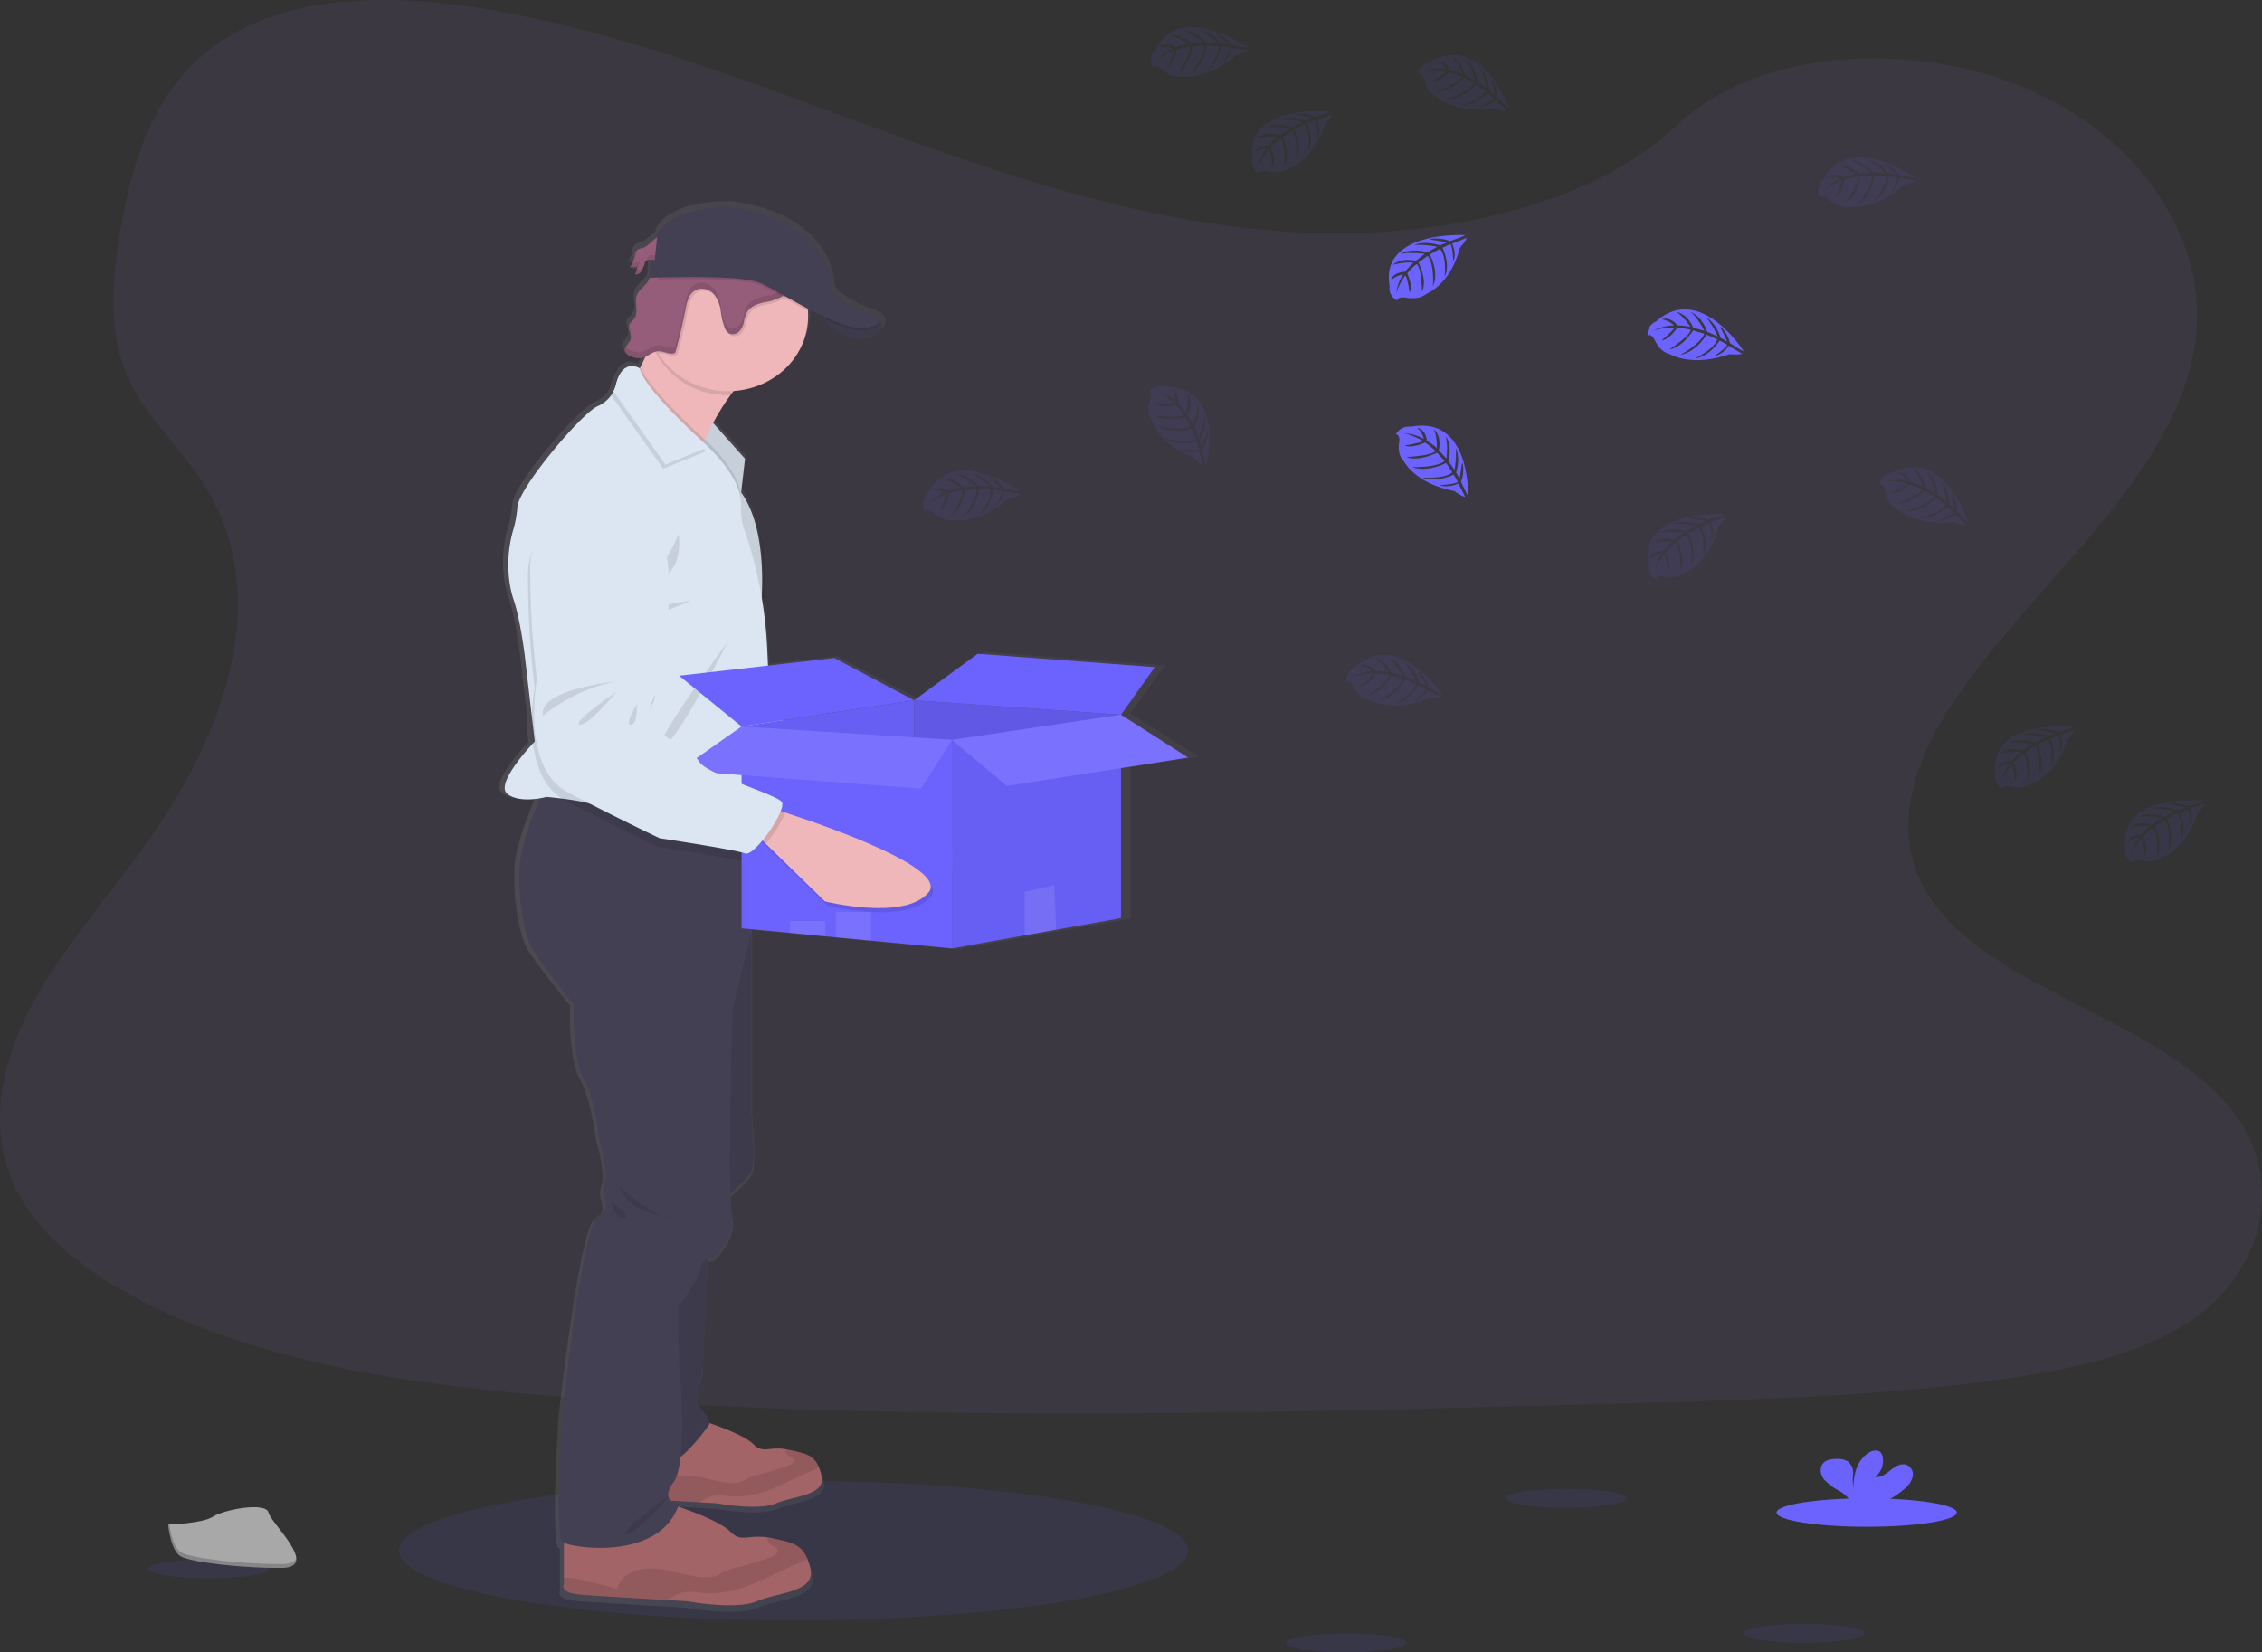 <svg xmlns="http://www.w3.org/2000/svg" xmlns:xlink="http://www.w3.org/1999/xlink" width="635.023" height="463.915" viewBox="0 0 635.023 463.915"><rect x="0" y="0" width="635.023" height="463.915" fill="#333333" stroke="none"/><defs><style>.a,.k{fill:#6c63ff;}.a,.b,.e,.h,.m{opacity:0.1;}.b{fill:#916cc6;}.c{fill:url(#a);}.d{fill:#efb7b9;}.f{fill:#dce6f2;}.g{fill:#965d7b;}.i{fill:#444053;}.j{fill:#a36468;}.l{opacity:0.05;}.m{fill:#fff;}.n{fill:#a8a8a8;}.o{opacity:0.2;}</style><linearGradient id="a" y1="0.5" x2="1" y2="0.5" gradientUnits="objectBoundingBox"><stop offset="0" stop-color="gray" stop-opacity="0.251"/><stop offset="0.54" stop-color="gray" stop-opacity="0.122"/><stop offset="1" stop-color="gray" stop-opacity="0.102"/></linearGradient></defs><g transform="translate(0.004 -0.003)"><ellipse class="a" cx="110.77" cy="19.592" rx="110.77" ry="19.592" transform="translate(111.983 415.749)"/><path class="b" d="M464.18,120.455c-40.71-1.316-79.483-13.59-116.507-27.015s-73.7-28.3-113.431-35.408c-25.557-4.575-54.788-5.227-75.375,7.553-19.82,12.333-26.224,33.564-29.665,53.279-2.592,14.835-4.114,30.451,2.982,44.34,4.932,9.643,13.675,17.748,19.726,26.986,21.053,32.136,6.171,71.767-16.638,103.145-10.693,14.717-23.116,28.777-31.375,44.428s-12.077,33.646-4.85,49.655c7.158,15.857,24.224,27.743,42.71,36.112,37.546,17,81.773,21.865,124.93,24.625,95.5,6.1,191.511,3.459,287.267.81,35.439-.975,71.029-1.967,105.889-7.083,19.361-2.842,39.345-7.353,53.4-18.241,17.839-13.819,22.261-37.216,10.3-54.542-20.053-29.071-75.482-36.289-89.516-67.479-7.712-17.172.208-36.294,11.423-52.216,24.054-34.163,64.368-64.132,66.487-103.175,1.459-26.816-17.921-53.672-47.887-66.364C632.65,66.566,589.09,68.24,565.93,90.257,542.059,112.9,500.128,121.624,464.18,120.455Z" transform="translate(-95.23 -55.03)"/><path class="c" d="M514.507,307.143,495.24,295.016h0l9.718-13.508-50.888-3.788-18.286,13.2L412.9,278.942,393.8,281.085l-.226-4.7A124.093,124.093,0,0,0,392,261.764c.082-1.468.138-3.154.132-4.986,0-7.723-1.12-17.959-6.039-24.784l1.132-9.5-9.184-10.131a64.04,64.04,0,0,1,5.032-7.9c.314-.423.629-.834.969-1.233,11.92-.8,21.324-9.955,21.324-21.142a12.638,12.638,0,0,0-.063-1.545,5.237,5.237,0,0,0-.069-.623c1.164.587,2.34,1.175,3.516,1.762.22.294.472.587.749.934h0l.057.065.352.405.113.123c.126.141.258.276.39.417l.088.094c.333.346.686.7,1.063,1.045a1.1,1.1,0,0,1,.126.112l.472.411.132.112c.4.335.83.658,1.258.963l.138.094.541.346.176.106c.208.117.421.241.629.352l.075.041c.245.123.5.241.749.352l.126.047q.321.129.629.247l.195.065c.22.07.434.135.66.194l.138.035c.277.065.554.117.837.159h.031a7.316,7.316,0,0,0,.805.076h.182q.361.018.723,0h.157a7.962,7.962,0,0,0,.9-.1,10.387,10.387,0,0,0,3.963-1.327,3.379,3.379,0,0,0,.805-.7,2.627,2.627,0,0,0-.126-3.224h0c-.491-1.092-3.673-1.862-3.673-1.862s-10.064-3.923-10.064-7.047-2.516-19.334-28.488-23.039c0,0-16.9-.887-21.645,7.558l-.1.987c-1.4.816-2.554,2.455-3.931,2.936a6.717,6.717,0,0,0-1.7.587v-.112h0a1.533,1.533,0,0,0-.384.464,4.461,4.461,0,0,0-.522,1.762,6.358,6.358,0,0,1-.824,2.132,4.726,4.726,0,0,1-.377.54h0l-.107.159a4.885,4.885,0,0,0,2.139-.323,9.409,9.409,0,0,1-.629,2.349,2.113,2.113,0,0,0,1.937-1.081v-.047l.082-.106a4.786,4.786,0,0,0,.39-.852l-.069.07c.126-.382.239-.769.377-1.145a1.751,1.751,0,0,1,.308-.587,1.59,1.59,0,0,1,1.3-.405l-.258,5.092h.113a6.764,6.764,0,0,1-.554,1.069c-.893,1.351-2.516,2.273-3.114,3.753a5.178,5.178,0,0,0-.289,2.22c0,.44.057.887.094,1.327v-.035a4.67,4.67,0,0,1-.566,3.236c-.465.646-1.214,1.133-1.472,1.868a1.708,1.708,0,0,0-.094.634,6.718,6.718,0,0,0,.428,1.885.077.077,0,0,0,0-.035,2.684,2.684,0,0,1,.107,1.386c-.283,1.175-1.812,2.155-1.736,3.277a1.186,1.186,0,0,0,.069.435,2.5,2.5,0,0,0,1.422,1.175,5.861,5.861,0,0,0,3.2.658,4.408,4.408,0,0,0,1.2-.382c-.44.946-.893,1.879-1.352,2.766-.069.141-.145.282-.22.423,0,0-3.887-2.426-6.1,2.519a10.543,10.543,0,0,0-1.365,3.312,7.512,7.512,0,0,1-.465,1.363,9.2,9.2,0,0,1-4.2,3.524c-4.5,1.926-22.7,23.11-23.016,28.6a30.074,30.074,0,0,1-1.157,6.331,35.261,35.261,0,0,0-1.082,14.97A27.016,27.016,0,0,0,320.6,262.2c1.931,5.479,3.221,15.7,3.221,15.7l2.088,17.748a47.181,47.181,0,0,0,.34,7.335c-2.132,2.273-10.693,11.746-7.422,14.324,2.516,2.032,6.919,1.7,9.391,1.28-2.082,4.81-5.359,13.173-5.793,18.917-.629,8.5,1.076,19.756,3.774,24.079S337.891,377,337.891,377s-.421,15.211,2.793,20.737,4.51,16.99,4.51,16.99,3,9.679,1.5,13.237,2.787,6.519-1.717,8.886-10.266,55.71-10.266,55.71-2.321,34.961,0,36.741a2.406,2.406,0,0,0,.4.217V541.26s-1.61,2.467,4.938,2.966c4.485.335,17.2,1.092,24.739,1.533l5.844.341s13.838,2.572,19.952,0,16.952-2.514,15.342-9.309a18.369,18.369,0,0,0-.855-2.719c-1.768-4.217-4.768-4.7-10.3-5.873-.321-.065-.629-.123-.912-.17-5.825-.945-7.737,1.586-11-1.709-2.837-2.848-11.87-6.037-14.945-7.047.075-.211.17-.417.245-.634a4.742,4.742,0,0,1-2.334-1.063l8.335.493,4.963.288s11.763,2.191,16.984,0,14.4-2.132,13.033-7.9a15.737,15.737,0,0,0-.723-2.314c-1.5-3.582-4.057-3.976-8.756-4.968-.27-.053-.522-.106-.774-.147-4.95-.8-6.573,1.345-9.347-1.451-2.378-2.384-9.882-5.057-12.58-5.967,0-1.3-1.887-3.16-3.076-5.021-1.4-2.173,1.183-9.778,1.183-9.778l1.472-31.555a6.887,6.887,0,0,1,1.761-.47s6.655-5.932,5.152-12.251a37.967,37.967,0,0,1-.478-5.773c2.189-1.9,5.2-4.7,6.057-6.425,1.4-2.813,0-16.444,0-16.444V355.765l11.134,1.051,10.1.969,3.076.294,10.1.951,23.217,2.191,20.921-3.7,9.052-1.6,18.613-3.289v-42.52Zm-153.235-140.9-1.3-.129C360.4,166.135,360.857,166.212,361.272,166.247Z" transform="translate(-177.908 -94.696)"/><path class="d" d="M529.787,448.827c-6.29,8.4-28.9,3.952-28.9,3.952l-17.524-15.311L481,435.4l3.957-7.846s1.258.323,3.416.9C499.7,431.52,535.1,441.762,529.787,448.827Z" transform="translate(-238.345 -208.772)"/><path class="e" d="M488.359,428.449a33.676,33.676,0,0,1-5,9.021L481,435.4l3.957-7.846S486.227,427.873,488.359,428.449Z" transform="translate(-238.345 -208.772)"/><path class="f" d="M388.074,278.247s-16.153,6.689-15.361,23.116a253.549,253.549,0,0,0,3.7,31.573s-3.3,24.719,10.448,31.091,26.475,11.611,26.475,11.611,21.512,2.161,24.186,3.054,11.027-12.756,9.486-14.882-21.286-6.584-23.8-10.131-8.335-5.738-8.335-5.738-6.007-3.395-6.416-6.46,1.176-5.35,1.579-6.7,1.422-14.33,1.422-14.33S418.235,274.235,388.074,278.247Z" transform="translate(-198.162 -147.051)"/><path class="e" d="M402.209,370.39s-22.16,3.465-20.015,10.706A47.631,47.631,0,0,1,402.209,370.39Z" transform="translate(-201.635 -185.181)"/><path class="e" d="M408.408,375.38s-12.184,9.285-9.8,9.761S408.408,375.38,408.408,375.38Z" transform="translate(-207.664 -187.241)"/><path class="e" d="M422.553,380.89s-3.265,6.243-1.258,5.82S422.553,380.89,422.553,380.89Z" transform="translate(-215.954 -189.515)"/><path class="e" d="M449.473,367.853l-1.346-.358c.384-1.175.491-2.126.176-2.566-1.541-2.126-21.273-6.578-23.783-10.131s-8.335-5.738-8.335-5.738-6.007-3.395-6.416-6.46,1.176-5.35,1.579-6.7,1.422-14.336,1.422-14.336,6.762-46.214-23.4-42.2c0,0-16.153,6.7-15.367,23.122a252.848,252.848,0,0,0,3.7,31.573s-3.3,24.719,10.448,31.091,26.475,11.611,26.475,11.611,21.506,2.155,24.186,3.054c1.013.341,2.843-1.415,4.636-3.829l1.019.887L462,392.179s22.613,4.458,28.9-3.947C496.216,381.161,460.827,370.919,449.473,367.853Z" transform="translate(-198.641 -147.513)"/><path class="g" d="M380.137,171.066a5.58,5.58,0,0,0-1.742.628c-.629.487-.629,1.321-.786,2.05a6.512,6.512,0,0,1-1.258,2.807,4.811,4.811,0,0,0,2.095-.323,9.525,9.525,0,0,1-.629,2.349A2.059,2.059,0,0,0,379.7,177.5a10.825,10.825,0,0,0,.786-2.061,1.652,1.652,0,0,1,.3-.587c.579-.64,1.654-.352,2.547-.27a4.294,4.294,0,0,0,3.824-1.715c.95-1.345,1.006-4.786-1.258-5.151C383.54,167.355,382.068,170.4,380.137,171.066Z" transform="translate(-199.522 -101.524)"/><g class="h" transform="translate(176.923 70.018)"><path d="M378.914,175.125c.057-.288.094-.587.164-.875h0c-.6.487-.629,1.316-.786,2.05a6.131,6.131,0,0,1-.371,1.239A6.469,6.469,0,0,0,378.914,175.125Z" transform="translate(-377.027 -174.25)"/><path d="M378.588,182.349a9.242,9.242,0,0,0,.629-2.349,4.789,4.789,0,0,1-1.994.323,6.7,6.7,0,0,1-.723,1.175,4.765,4.765,0,0,0,2.088-.317,9.242,9.242,0,0,1-.629,2.349,2.065,2.065,0,0,0,1.887-1.075,4.229,4.229,0,0,0,.377-.84,1.938,1.938,0,0,1-1.635.734Z" transform="translate(-376.5 -176.623)"/><path d="M386.827,176.189c-.893-.082-1.975-.37-2.554.27a1.766,1.766,0,0,0-.3.587c-.057.153-.107.311-.151.47.6-.44,1.566-.206,2.378-.129a4.313,4.313,0,0,0,3.824-1.715,3.143,3.143,0,0,0,.421-.922,4.331,4.331,0,0,1-3.617,1.439Z" transform="translate(-379.216 -174.456)"/></g><path class="f" d="M315.322,201l9.593,10.771-1.252,10.871L312.07,205.7Z" transform="translate(-115.773 -82.954)"/><path class="e" d="M324.908,211.771,323.732,222l-.075.646L313.2,207.349l-1.126-1.65.327-.476L315.316,201l.648.728Z" transform="translate(-115.773 -82.954)"/><path class="d" d="M412.195,220.077c-3.246.869-6.347,3.853-9.045,7.476a62.936,62.936,0,0,0-4.881,7.834c-.887,1.656-1.667,3.248-2.315,4.634l-.453.987c-1.094,2.414-1.7,4.029-1.7,4.029s-24.846-17.442-20.915-18.617c1.321-.393,3.057-3.036,4.774-6.366l.214-.423c1.088-2.138,2.158-4.522,3.107-6.766,1.944-4.61,3.384-8.616,3.384-8.616S422.1,217.435,412.195,220.077Z" transform="translate(-198.078 -116.613)"/><path class="i" d="M459.26,202.58s5.737,9.69,13.442,8.369,4.535-5.2,4.535-5.2Z" transform="translate(-230.28 -115.924)"/><path class="j" d="M414.338,757.659c-5.082,2.167-16.575,0-16.575,0l-4.843-.282c-6.29-.376-16.82-1.01-20.544-1.292-5.435-.417-4.1-2.5-4.1-2.5V741.027l26.368-6.237s10.423,3.33,13.279,6.237c2.711,2.772,4.3.64,9.133,1.439.239.041.491.088.755.147,4.592.981,7.083,1.368,8.555,4.922a15.684,15.684,0,0,1,.711,2.29C428.434,755.545,419.414,755.5,414.338,757.659Z" transform="translate(-196.472 -335.573)"/><path class="e" d="M426.365,752.928a20.268,20.268,0,0,1-2.969,1.421c-3.46,1.474-6.749,3.271-10.247,4.663a25.426,25.426,0,0,1-11.052,2.12c-1.981-.135-4.007-.587-5.9-.059a13.932,13.932,0,0,0-3.277,1.7c-6.29-.376-16.82-1.01-20.544-1.292-5.435-.417-4.1-2.5-4.1-2.5v-1.468c.195,0,.415-.053.667-.07a12.653,12.653,0,0,1,3.837.534c2.73.693,5.447,1.374,8.177,2.056a6.117,6.117,0,0,1,3.145-3.747,10.614,10.614,0,0,1,5.07-1.086c4.233.053,8.24,1.926,12.467,2.114a7.3,7.3,0,0,0,3.453-.54c.579-.27,1.088-.664,1.654-.963a12.672,12.672,0,0,1,2.849-.9,66,66,0,0,0,8.146-2.455c.755-.276,1.635-.775,1.535-1.527-.132-1-1.812-1.116-2.252-2.032a1.106,1.106,0,0,1,.05-1.04c.239.041.491.088.755.147C422.4,748.988,424.893,749.375,426.365,752.928Z" transform="translate(-196.472 -340.967)"/><path class="j" d="M400.989,801.615c-5.976,2.549-19.5,0-19.5,0L375.8,801.3c-7.372-.44-19.789-1.175-24.173-1.521-6.4-.493-4.825-2.936-4.825-2.936V782.041l31.029-7.341s12.266,3.917,15.625,7.341c3.189,3.259,5.032.752,10.75,1.691.283.047.579.106.887.17,5.4,1.175,8.335,1.615,10.064,5.8a17.908,17.908,0,0,1,.837,2.7C417.551,799.125,406.965,799.073,400.989,801.615Z" transform="translate(-188.495 -352.045)"/><path class="e" d="M415.142,796.068a24.079,24.079,0,0,1-3.491,1.674c-4.07,1.733-7.945,3.847-12.058,5.485a29.99,29.99,0,0,1-13.008,2.5c-2.327-.159-4.711-.7-6.919-.07a16.391,16.391,0,0,0-3.868,2.02c-7.372-.44-19.789-1.175-24.173-1.521-6.4-.493-4.825-2.936-4.825-2.936v-1.727q.391-.06.786-.082a14.706,14.706,0,0,1,4.516.628l9.618,2.42a7.212,7.212,0,0,1,3.73-4.411,12.426,12.426,0,0,1,5.969-1.28c4.982.065,9.693,2.267,14.669,2.49a8.636,8.636,0,0,0,4.051-.628c.686-.323,1.258-.787,1.95-1.133a14.358,14.358,0,0,1,3.353-1.057,79.168,79.168,0,0,0,9.536-2.89c.887-.329,1.925-.916,1.805-1.8-.157-1.175-2.132-1.315-2.654-2.4a1.331,1.331,0,0,1,.063-1.222c.283.047.579.106.887.17C410.481,791.428,413.412,791.886,415.142,796.068Z" transform="translate(-188.495 -358.413)"/><path class="i" d="M399.393,647.54l-1.68,36.9s-2.516,7.535-1.151,9.69,3.667,4.3,2.831,5.579-10.9,15.052-14.153,9.767-6.46-28.19-6.46-28.19l3-28.29Z" transform="translate(-200.423 -299.564)"/><path class="i" d="M417.565,491l4.667,5.826V547.5s1.365,13.508,0,16.3-8.284,8.369-8.284,8.369l-5.818-27.9,1.258-29.511Z" transform="translate(-211.311 -234.958)"/><path class="e" d="M399.393,647.54l-1.68,36.9s-2.516,7.535-1.151,9.69,3.667,4.3,2.831,5.579-10.9,15.052-14.153,9.767-6.46-28.19-6.46-28.19l3-28.29Z" transform="translate(-200.423 -299.564)"/><path class="e" d="M417.565,491l4.667,5.826V547.5s1.365,13.508,0,16.3-8.284,8.369-8.284,8.369l-5.818-27.9,1.258-29.511Z" transform="translate(-211.311 -234.958)"/><path class="i" d="M392.135,444.295V471.7L386.9,493.04s-1.679,51.488-.214,57.748-5.032,12.139-5.032,12.139-3.774.393-3.774,3.13-6.29,10.571-6.29,10.571l.208,15.269s2.73,28.583-1.466,34.063,1.466,6.266,1.466,6.266c-5.24,16.051-30.4,12.333-32.671,10.571s0-36.412,0-36.412,5.623-52.856,10.027-55.205.214-5.286,1.679-8.809-1.466-13.114-1.466-13.114-1.258-11.358-4.4-16.838-2.73-20.555-2.73-20.555S333.422,480.9,330.806,476.6s-4.3-15.463-3.673-23.885c.428-5.691,3.629-13.977,5.661-18.746.975-2.285,1.68-3.765,1.68-3.765l.6.147,34.357,8.4Z" transform="translate(-181.214 -209.866)"/><path class="e" d="M417.214,220.049c-3.246.869-6.347,3.853-9.045,7.476h-.7a22.8,22.8,0,0,1-19.5-10.53,19.989,19.989,0,0,1-1.975-4.2c1.944-4.61,3.384-8.616,3.384-8.616S427.122,217.406,417.214,220.049Z" transform="translate(-203.098 -116.585)"/><path class="d" d="M429.355,191.434c.015,8.806-5.857,16.685-14.706,19.733a23.543,23.543,0,0,1-24.907-6.092,19.9,19.9,0,0,1-2.455-23.93,20.544,20.544,0,0,1,2.378-3.207,22.358,22.358,0,0,1,5.171-4.24A23.873,23.873,0,0,1,417,172.662,21.015,21.015,0,0,1,429.323,189.9C429.336,190.413,429.355,190.923,429.355,191.434Z" transform="translate(-202.5 -102.653)"/><path class="e" d="M406.037,266.464l-.075.646L395.5,251.841c-1.094,2.414-1.7,4.029-1.7,4.029S368.95,238.4,372.881,237.229c1.321-.393,3.057-3.036,4.774-6.366l.214-.423c1.824,5.074,12.423,15.217,16.833,19.281.509.47.931.857,1.258,1.139l.673.587.352.329C398.589,253.321,405.358,260.133,406.037,266.464Z" transform="translate(-198.078 -127.422)"/><path class="f" d="M394.575,318.155l-1.145,34.4-.2,6.125s-13.562-1.175-26.218-2.467c-10.19-1.039-19.8-2.161-21.273-2.819-1.887-.828-5.932-1.468-9.121-1.873-2.466-.311-4.4-.476-4.4-.476s-.723.2-1.837.388c-2.428.411-6.693.746-9.177-1.269-3.177-2.578,5.171-11.945,7.253-14.195l.459-.487-.786-6.783-2.044-17.589s-1.258-10.131-3.145-15.563a27.068,27.068,0,0,1-1.088-4.728,35.44,35.44,0,0,1,1.057-14.835,30.4,30.4,0,0,0,1.132-6.278c.315-5.432,18.084-26.428,22.487-28.337a9.052,9.052,0,0,0,4.5-4.193,7.664,7.664,0,0,0,.686-1.826c1.887-7.635,6.661-4.6,6.661-4.6,1.151,5.973,18.971,21.783,18.971,21.783l.352.329c1.768,1.691,9.643,9.632,9.083,16.409a18.685,18.685,0,0,0,1.189,7.423,118.054,118.054,0,0,1,6.2,32.888Z" transform="translate(-178.797 -127.302)"/><path class="e" d="M393.258,310.45s-4.4,9.984-7.706,11.6S394.831,325.455,393.258,310.45Z" transform="translate(-202.73 -160.443)"/><path class="e" d="M397.444,342.2s-10.064,1.175-10.064,2.936S397.444,342.2,397.444,342.2Z" transform="translate(-203.614 -173.547)"/><path class="e" d="M408.8,361.7s-14.625,29.071-18.713,29.952S408.8,361.7,408.8,361.7Z" transform="translate(-204.437 -181.595)"/><path class="e" d="M394.7,254.8l-12.1,4.91L368,239.124a7.664,7.664,0,0,0,.686-1.826c1.887-7.635,6.661-4.6,6.661-4.6,1.151,5.973,18.971,21.783,18.971,21.783Z" transform="translate(-196.424 -128.107)"/><path class="f" d="M395.7,252.8l-12.1,4.91L369,237.124a7.664,7.664,0,0,0,.686-1.826c1.887-7.635,6.661-4.6,6.661-4.6,1.151,5.973,18.971,21.783,18.971,21.783Z" transform="translate(-196.795 -127.282)"/><path class="e" d="M397.083,384.135s-13.562-1.175-26.218-2.467l22.708,5.55v6.46c-.994.84-1.856,1.274-2.415,1.051-2.617-1.028-23.972-4.258-23.972-4.258s-12.4-5.873-25.79-12.92a10.467,10.467,0,0,1-.944-.552,14.415,14.415,0,0,1-3.963-3.706c-2.472-3.342-3.68-7.635-4.2-11.846a47.848,47.848,0,0,1-.327-7.271,55.77,55.77,0,0,1,.805-8.216,252.463,252.463,0,0,1-1.887-31.714c.157-16.444,16.669-22.317,16.669-22.317,30.35-2.5,20.94,43.313,20.94,43.313s-1.755,12.92-2.233,14.242-2.2,3.524-1.963,6.607,6.032,6.771,6.032,6.771,5.661,2.478,7.995,6.149c1.7,2.707,12.731,6.378,18.965,9Z" transform="translate(-182.652 -152.76)"/><path class="e" d="M427.07,176.476a6.274,6.274,0,0,1-.629,2.807,16.925,16.925,0,0,1-1.12,2.091,9.787,9.787,0,0,1-2.755,3.195,14.769,14.769,0,0,1-5.032,1.633c-1.742.393-3.554,1.022-4.548,2.408a8.055,8.055,0,0,0-1.063,2.878,5.982,5.982,0,0,1-1.258,2.784,2.588,2.588,0,0,1-2.944.658,2.814,2.814,0,0,1-1.139-1.368,18.538,18.538,0,0,1-1.189-4.81,9.811,9.811,0,0,0-1.768-4.61,4.581,4.581,0,0,0-4.642-1.662,4.348,4.348,0,0,0-2.516,2.279,12.39,12.39,0,0,0-.95,3.242q-1.17,5.979-2.761,11.887a1.057,1.057,0,0,1-.208.446.939.939,0,0,1-.629.247c-1.409.176-2.761-.746-4.183-.646a2.559,2.559,0,0,0-.434.065,19.881,19.881,0,0,1,2.271-23.961l.113-.029a6.864,6.864,0,0,0,2.516-1.48,25.371,25.371,0,0,0,2.516-2.719l.5-.587a27.963,27.963,0,0,1,4.906-4.352,5.152,5.152,0,0,1,1.673-.846,5.3,5.3,0,0,1,1.585-.047,42.8,42.8,0,0,0,6.548.229,44.9,44.9,0,0,1,4.6-.435c3.982.106,7.378,2.731,9.895,5.609C425.781,172.853,426.989,174.55,427.07,176.476Z" transform="translate(-202.474 -100.732)"/><path class="g" d="M380.5,179.382c-.874,1.339-2.453,2.249-3.044,3.718-.868,2.132.6,4.786-.749,6.689-.447.64-1.183,1.116-1.434,1.85-.428,1.239.742,2.561.44,3.835s-2.1,2.349-1.623,3.594a2.462,2.462,0,0,0,1.384,1.175,5.726,5.726,0,0,0,3.145.652c1.717-.264,2.994-1.838,4.737-1.956,1.415-.094,2.768.822,4.177.652a.8.8,0,0,0,.837-.7q1.585-5.9,2.768-11.887a12.143,12.143,0,0,1,.944-3.242,4.385,4.385,0,0,1,2.516-2.279,4.6,4.6,0,0,1,4.642,1.662,9.754,9.754,0,0,1,1.774,4.61,18.785,18.785,0,0,0,1.183,4.81,2.844,2.844,0,0,0,1.145,1.374,2.58,2.58,0,0,0,2.938-.658,5.918,5.918,0,0,0,1.258-2.79,8.023,8.023,0,0,1,1.063-2.872c.994-1.386,2.812-2.014,4.548-2.408a14.911,14.911,0,0,0,5.032-1.639,9.823,9.823,0,0,0,2.755-3.189,8.972,8.972,0,0,0,1.724-4.9c-.082-1.9-1.289-3.6-2.579-5.08-2.516-2.878-5.919-5.5-9.9-5.6a41.819,41.819,0,0,0-4.6.435,42.135,42.135,0,0,1-6.548-.235,5.506,5.506,0,0,0-1.585.053,4.855,4.855,0,0,0-1.667.846,27.984,27.984,0,0,0-4.913,4.346,34.426,34.426,0,0,1-3.032,3.289,6.906,6.906,0,0,1-2.516,1.486c-.629.164-1.258.047-1.856.229C381.609,175.794,381.364,178.055,380.5,179.382Z" transform="translate(-198.654 -100.332)"/><path class="e" d="M472.7,210.943c-5.032.863-9.2-2.936-11.511-5.708a23.021,23.021,0,0,1-1.931-2.655l17.273,3.042.7.123S480.408,209.627,472.7,210.943Z" transform="translate(-230.28 -115.924)"/><g class="h" transform="translate(175.327 74.569)"><path d="M376.4,212.585a4.6,4.6,0,0,0-.365-2.255c0,.059-.057.117-.075.176a4.106,4.106,0,0,0,.327,2.42A1.678,1.678,0,0,0,376.4,212.585Z" transform="translate(-374.67 -193.692)"/><path d="M379.077,197.8a12.191,12.191,0,0,0,.05,2.437A12.22,12.22,0,0,0,379.077,197.8Z" transform="translate(-375.846 -188.521)"/><path d="M420.88,185.788a9.787,9.787,0,0,1-2.755,3.195,14.723,14.723,0,0,1-5.032,1.633c-1.749.393-3.554,1.022-4.548,2.408a8.094,8.094,0,0,0-1.063,2.878,5.941,5.941,0,0,1-1.258,2.79,2.571,2.571,0,0,1-2.938.658,2.844,2.844,0,0,1-1.145-1.374,18.469,18.469,0,0,1-1.183-4.81,9.73,9.73,0,0,0-1.774-4.61,4.581,4.581,0,0,0-4.642-1.662,4.366,4.366,0,0,0-2.516,2.279,12.139,12.139,0,0,0-.944,3.242q-1.176,5.984-2.768,11.887a.8.8,0,0,1-.837.7c-1.409.17-2.761-.746-4.177-.652-1.742.117-3.019,1.691-4.737,1.95a5.626,5.626,0,0,1-3.145-.652,3.373,3.373,0,0,1-1.151-.763,1.5,1.5,0,0,0-.233,1.368,2.4,2.4,0,0,0,1.384,1.175,5.626,5.626,0,0,0,3.145.652c1.717-.258,2.994-1.832,4.737-1.95,1.415-.094,2.768.822,4.177.652a.8.8,0,0,0,.837-.7q1.585-5.873,2.768-11.887a12.141,12.141,0,0,1,.944-3.242,4.366,4.366,0,0,1,2.516-2.279,4.585,4.585,0,0,1,4.642,1.662,9.754,9.754,0,0,1,1.774,4.61,18.784,18.784,0,0,0,1.183,4.81,2.844,2.844,0,0,0,1.145,1.374,2.58,2.58,0,0,0,2.938-.658,5.942,5.942,0,0,0,1.258-2.79,8.094,8.094,0,0,1,1.063-2.878c.994-1.386,2.812-2.009,4.548-2.408a15.035,15.035,0,0,0,5.032-1.633,9.786,9.786,0,0,0,2.755-3.195,8.938,8.938,0,0,0,1.724-4.9,5.908,5.908,0,0,0-.075-.67,11.122,11.122,0,0,1-1.648,3.788Z" transform="translate(-373.964 -182)"/></g><path class="e" d="M428.2,181.19a19.755,19.755,0,0,1,2.8,8.721c-5.6-2.936-10.876-6.161-13.537-7.282-4.636-1.956-21.972-1.662-28.488-1.48a20.544,20.544,0,0,1,2.378-3.207,22.366,22.366,0,0,1,5.189-4.24,23.862,23.862,0,0,1,17.569-2.63,22.363,22.363,0,0,1,14.121,10.107Z" transform="translate(-204.203 -102.656)"/><path class="e" d="M474.275,208.453c-3.026.869-7.963-.81-13.084-3.218a23.021,23.021,0,0,1-1.931-2.655l17.273,3.042C477.678,206.35,477.967,207.39,474.275,208.453Z" transform="translate(-230.28 -115.924)"/><path class="i" d="M408.452,154.061s-16.512-.881-21.154,7.488l-.749,7.417-1.258-.129-.252,5.045s25.236-1.028,30.979,1.392,23.588,14.612,30.74,12.556-.629-3.964-.629-3.964-9.844-3.894-9.844-6.948S433.846,157.732,408.452,154.061Z" transform="translate(-202.745 -95.889)"/><path class="e" d="M371.63,622.28s10.536,9.543,15.1,8.809C386.726,631.089,373.832,630.062,371.63,622.28Z" transform="translate(-197.771 -289.139)"/><path class="e" d="M368.13,629.81s.944,4.91,3.46,4.428S368.13,629.81,368.13,629.81Z" transform="translate(-196.472 -292.247)"/><path class="e" d="M386.877,769.53s-14.958,10.865-12.436,11.158S386.877,769.53,386.877,769.53Z" transform="translate(-198.707 -349.911)"/><path class="k" d="M330.96,342.159l48.435-7.359v42.813l-46.019-2.249Z" transform="translate(-122.781 -138.174)"/><path class="l" d="M330.96,342.159l48.435-7.359v42.813l-46.019-2.249Z" transform="translate(-122.781 -138.174)"/><path class="k" d="M407.96,334.8l58.084,4.058-3.214,37.258-54.869,1.5Z" transform="translate(-151.347 -138.174)"/><path class="e" d="M407.96,334.8l58.084,4.058-3.214,37.258-54.869,1.5Z" transform="translate(-151.347 -138.174)"/><path class="k" d="M425.818,312.55,407.96,325.617l58.084,4.058,9.492-13.373Z" transform="translate(-151.347 -128.992)"/><path class="k" d="M303.08,319.547l43.6-4.957,22.368,11.869-48.434,7.359Z" transform="translate(-112.438 -129.833)"/><path class="k" d="M390.012,351.089v58.535l-22.689-2.173-9.869-.94-3.007-.294-9.863-.946-13.625-1.3V347.33l48.428,3.077Z" transform="translate(-122.781 -143.346)"/><path class="k" d="M472.306,341.71v57.084l-18.185,3.259-8.844,1.586L424.84,407.3V348.769Z" transform="translate(-157.609 -141.026)"/><path class="l" d="M472.306,341.71v57.084l-18.185,3.259-8.844,1.586L424.84,407.3V348.769Z" transform="translate(-157.609 -141.026)"/><path class="k" d="M303.08,359.651l17.537-12.321,59.052,3.759-8.693,13.672Z" transform="translate(-112.438 -143.346)"/><path class="m" d="M303.08,359.651l17.537-12.321,59.052,3.759-8.693,13.672Z" transform="translate(-112.438 -143.346)"/><path class="k" d="M472.306,341.71l-47.466,7.059,15.449,12.92,50.844-7.964Z" transform="translate(-157.609 -141.026)"/><path class="m" d="M472.306,341.71l-47.466,7.059,15.449,12.92,50.844-7.964Z" transform="translate(-157.609 -141.026)"/><path class="m" d="M466.174,435.632l-8.844,1.586v-12.2l8.284-1.95Z" transform="translate(-169.662 -174.604)"/><path class="m" d="M382.949,435.96v8.069l-9.869-.94v-7.13Z" transform="translate(-138.407 -179.924)"/><path class="m" d="M362.483,440.29v4.293l-9.863-.946V440.29Z" transform="translate(-130.817 -181.711)"/><path class="e" d="M482.358,467.192c-6.762,8.075-29.092,2.5-29.092,2.5l-16.594-16.162-2.252-2.191,4.4-7.635s1.258.388,3.359,1.069C453.3,448.4,488.05,460.4,482.358,467.192Z" transform="translate(-221.064 -215.437)"/><path class="d" d="M481.358,465.192c-6.762,8.075-29.092,2.5-29.092,2.5l-16.594-16.162-2.252-2.191,4.4-7.635s1.258.388,3.359,1.069C452.3,446.4,487.05,458.4,481.358,465.192Z" transform="translate(-220.693 -214.612)"/><path class="e" d="M441.142,442.769a34.266,34.266,0,0,1-5.51,8.756l-2.252-2.191,4.4-7.635S439.047,442.088,441.142,442.769Z" transform="translate(-220.679 -214.612)"/><path class="f" d="M348.548,287.929s-16.512,5.873-16.669,22.317a252.478,252.478,0,0,0,1.887,31.714s-4.718,24.519,8.649,31.567,25.79,12.92,25.79,12.92,21.355,3.23,23.978,4.258,11.737-12.186,10.322-14.389-20.858-7.635-23.167-11.305-7.995-6.143-7.995-6.143-5.8-3.694-6.032-6.777,1.478-5.286,1.963-6.607,2.239-14.242,2.239-14.242S378.9,285.4,348.548,287.929Z" transform="translate(-183.023 -151.107)"/><path class="e" d="M358.174,380.7s-22.33,2.349-20.6,9.69A48.062,48.062,0,0,1,358.174,380.7Z" transform="translate(-185.101 -189.436)"/><path class="e" d="M364.109,385.7s-12.675,8.663-10.347,9.25S364.109,385.7,364.109,385.7Z" transform="translate(-191.036 -191.5)"/><path class="e" d="M378.083,391.7s-3.617,6.073-1.573,5.755S378.083,391.7,378.083,391.7Z" transform="translate(-199.349 -193.976)"/><path class="k" d="M736.416,167.4s-23.9-1.345-21.11,14.312a3.716,3.716,0,0,0,2.126,4.023s.044-1.175,2.453-.769a11.785,11.785,0,0,0,2.6.117,5.6,5.6,0,0,0,3.183-1.227h0s6.724-2.59,9.341-12.856c0,0,1.937-2.243,1.887-2.819l-4.038,1.615s1.378,2.719.289,4.98c0,0-.126-4.88-.906-4.769-.157,0-2.095.946-2.095.946s2.371,4.734.579,8.181c0,0,.679-5.838-1.321-7.84l-2.843,1.55s2.774,4.892.893,8.886c0,0,.484-6.125-1.491-8.51l-2.579,1.873s2.61,4.827,1.019,8.14c0,0-.208-7.13-1.579-7.67a14.987,14.987,0,0,0-2.592,2.619s1.78,3.524.673,5.35c0,0-.679-4.751-1.258-4.775,0,0-2.246,3.148-2.478,5.286a10.913,10.913,0,0,1,1.931-5.6,6.912,6.912,0,0,0-3.434,1.662s.346-2.226,3.988-2.42a16.431,16.431,0,0,1,2.352-2.537,15.749,15.749,0,0,0-5.818.628s1.931-2.1,6.485-1.175l2.516-1.938s-4.768-.587-6.793.065c0,0,2.327-1.856,7.479-.505l2.768-1.545a26.551,26.551,0,0,0-6.485-.523s2.554-1.286,7.3.106l1.981-.828s-2.982-.546-3.85-.634-.918-.311-.918-.311a10.969,10.969,0,0,1,5.592.587S736.5,167.646,736.416,167.4Z" transform="translate(-325.184 -101.393)"/><path class="a" d="M851.876,300.74s-23.9-1.345-21.11,14.312a3.716,3.716,0,0,0,2.126,4.023s.044-1.175,2.459-.769a11.784,11.784,0,0,0,2.6.117,5.59,5.59,0,0,0,3.145-1.222h0s6.731-2.6,9.347-12.862c0,0,1.931-2.238,1.856-2.813l-4.038,1.609s1.378,2.719.3,4.98c0,0-.132-4.88-.906-4.769-.157,0-2.1.945-2.1.945s2.378,4.739.585,8.181c0,0,.679-5.838-1.327-7.84l-2.812,1.533s2.774,4.892.893,8.886c0,0,.484-6.125-1.491-8.51l-2.573,1.879s2.6,4.822,1.019,8.134c0,0-.208-7.13-1.579-7.67a15.2,15.2,0,0,0-2.6,2.619s1.786,3.524.679,5.35c0,0-.679-4.751-1.258-4.775,0,0-2.246,3.148-2.478,5.286a10.948,10.948,0,0,1,1.937-5.6,6.945,6.945,0,0,0-3.441,1.662s.352-2.226,3.994-2.42a14.994,14.994,0,0,1,2.353-2.537,15.749,15.749,0,0,0-5.818.628s1.931-2.1,6.479-1.145l2.516-1.938s-4.774-.587-6.793.065c0,0,2.327-1.856,7.479-.505l2.768-1.545a26.933,26.933,0,0,0-6.492-.523s2.56-1.286,7.3.106l1.981-.828s-2.982-.546-3.856-.634-.918-.311-.918-.311a10.99,10.99,0,0,1,5.6.587S851.951,300.986,851.876,300.74Z" transform="translate(-368.017 -156.424)"/><path class="a" d="M623.988,261.578s5.5-21.783-11.5-21.859a4.286,4.286,0,0,0-4.6,1.269s1.214.241.39,2.39a9.867,9.867,0,0,0-.566,2.349,4.775,4.775,0,0,0,.748,3.13h0s1.591,6.636,11.951,10.794c0,0,2.038,2.161,2.654,2.185l-1.006-3.988s-3.107.8-5.309-.587c0,0,5.177.711,5.183,0,0-.147-.629-2.091-.629-2.091s-5.4,1.374-8.737-.863c0,0,6.045,1.621,8.5.123l-1.132-2.889s-5.661,1.721-9.536-.693c0,0,6.385,1.492,9.24.082l-1.541-2.69s-5.535,1.574-8.762-.452c0,0,7.548,1.022,8.366-.141a14.729,14.729,0,0,0-2.321-2.837s-4,1.045-5.762-.288c0,0,5.127.182,5.246-.323,0,0-2.937-2.6-5.177-3.189a12.643,12.643,0,0,1,5.592,2.737,6.05,6.05,0,0,0-1.17-3.447s2.29.7,1.887,4.111c0,0,2.2,2.114,2.271,2.6,0,0,.912-3.283.327-5.462,0,0,1.887,2.138.107,6.161l1.61,2.672s1.459-4.287,1.088-6.26c0,0,1.566,2.455-.742,6.965l1.164,2.813a22.314,22.314,0,0,0,1.654-5.873s.925,2.572-1.359,6.7l.541,1.962s1.082-2.649,1.321-3.436.484-.793.484-.793a9.157,9.157,0,0,1-1.566,5.051S623.718,261.607,623.988,261.578Z" transform="translate(-285.338 -131.163)"/><path class="a" d="M534.351,285.765s-19.2-13.408-26.06,1.116a3.645,3.645,0,0,0-.591,4.452s.717-.946,2.516.622a11.015,11.015,0,0,0,2.1,1.433,5.725,5.725,0,0,0,3.378.587h0s7.146,1.286,15.373-5.943c0,0,2.938-.881,3.214-1.4l-4.334-.711a6.662,6.662,0,0,1-2.686,4.311s2.761-4.146,2.044-4.446c-.145-.065-2.308-.294-2.308-.294s-.805,5.18-4.328,7.136c0,0,4.007-4.528,3.51-7.23l-3.29-.164s-.56,5.515-4.485,7.887c0,0,4.007-4.869,3.774-7.876l-3.258.247s-.66,5.362-3.938,7.312c0,0,4.019-6.061,3.2-7.212a16.753,16.753,0,0,0-3.711.852s-.572,3.841-2.585,4.816c0,0,2.233-4.317,1.78-4.616,0,0-3.73,1.474-5.2,3.154a12.17,12.17,0,0,1,4.919-3.688,7.222,7.222,0,0,0-3.85-.376s1.6-1.68,4.755.029a16.757,16.757,0,0,1,3.46-.91,15.1,15.1,0,0,0-5.233-2.461s2.856-.763,6.1,2.349l3.265-.311s-3.629-2.936-5.711-3.43c0,0,3.038-.358,6.542,3.412l3.221.135a24.865,24.865,0,0,0-5.108-3.77s2.887.235,6.032,3.835l2.145.323s-2.17-1.985-2.849-2.5-.585-.734-.585-.734a10.205,10.205,0,0,1,4.334,3.359S534.269,286.006,534.351,285.765Z" transform="translate(-248.048 -147.927)"/><path class="a" d="M635.961,73.654s-19.2-13.414-26.06,1.116a3.645,3.645,0,0,0-.591,4.452s.717-.946,2.516.623a11.2,11.2,0,0,0,2.107,1.427,5.718,5.718,0,0,0,3.378.587h0s7.146,1.286,15.373-5.949c0,0,2.938-.875,3.208-1.4l-4.334-.7a6.633,6.633,0,0,1-2.686,4.311s2.768-4.146,2.051-4.446c-.145-.065-2.309-.294-2.309-.294s-.83,5.192-4.353,7.136c0,0,4-4.528,3.51-7.23l-3.29-.164s-.566,5.515-4.485,7.881c0,0,4.007-4.869,3.774-7.876l-3.252.247s-.667,5.368-3.944,7.318c0,0,4.026-6.061,3.2-7.212a16.753,16.753,0,0,0-3.711.852s-.572,3.841-2.585,4.816c0,0,2.233-4.317,1.78-4.622,0,0-3.73,1.48-5.2,3.16A12.113,12.113,0,0,1,614.984,74a7.175,7.175,0,0,0-3.856-.376s1.6-1.68,4.762.029a16.392,16.392,0,0,1,3.46-.91,15.179,15.179,0,0,0-5.233-2.467s2.849-.758,6.089,2.349l3.265-.311s-3.623-2.936-5.712-3.436c0,0,3.038-.352,6.548,3.418l3.221.129a24.615,24.615,0,0,0-5.114-3.765s2.893.235,6.039,3.835l2.139.323s-2.176-1.962-2.856-2.467-.585-.728-.585-.728a10.186,10.186,0,0,1,4.334,3.359S635.854,73.877,635.961,73.654Z" transform="translate(-285.744 -60.385)"/><path class="a" d="M753.677,96.14S746,74.933,731.529,83.266c0,0-2.956.587-3.189,3.353,0,0,1.164-.4,1.679,1.832a10.115,10.115,0,0,0,.862,2.3,5.274,5.274,0,0,0,2.415,2.285h0s5.108,4.845,16.279,3.242c0,0,2.95.834,3.491.546l-3.145-2.884a7.411,7.411,0,0,1-4.831,2.126s4.8-1.95,4.4-2.578c-.082-.123-1.724-1.456-1.724-1.456s-3.812,3.835-7.9,3.582c0,0,6.045-1.609,7.278-4.111l-2.6-1.873s-3.812,4.24-8.485,4.111c0,0,6.29-1.885,7.882-4.493l-2.831-1.521s-3.774,4.07-7.687,3.941c0,0,6.995-2.86,7.014-4.246a16.418,16.418,0,0,0-3.573-1.263s-2.805,2.86-5.032,2.6c0,0,4.453-2.379,4.265-2.866,0,0-3.963-.758-6.2-.147a13.089,13.089,0,0,1,6.29-.44,6.684,6.684,0,0,0-2.95-2.349s2.34-.534,3.906,2.543a16.629,16.629,0,0,1,3.4,1.081,13.512,13.512,0,0,0-2.812-4.8s2.812.887,3.579,5.18l2.881,1.468s-1.189-4.352-2.623-5.873c0,0,2.724,1.316,3.315,6.278l2.579,1.815a22.2,22.2,0,0,0-1.925-5.814s2.239,1.727,2.642,6.36l1.566,1.4s-.579-2.784-.818-3.571-.044-.84-.044-.84a9.211,9.211,0,0,1,1.528,5.062S753.457,96.292,753.677,96.14Z" transform="translate(-330.103 -65.881)"/><path class="a" d="M676.033,108.231s-23.84-2.478-21.871,13.314a3.685,3.685,0,0,0,1.887,4.111s.107-1.175,2.516-.646a12.368,12.368,0,0,0,2.592.241,5.654,5.654,0,0,0,3.239-1.075h0s6.863-2.273,10.064-12.4c0,0,2.051-2.144,2.007-2.725l-4.12,1.421s1.258,2.778,0,4.986c0,0,.132-4.88-.629-4.8-.157,0-2.145.846-2.145.846s2.113,4.845.138,8.222c0,0,.994-5.8-.9-7.893l-2.925,1.41s2.516,5.021.409,8.921c0,0,.818-6.1-1.025-8.569l-2.673,1.762s2.34,4.939.572,8.175c0,0,.182-7.13-1.157-7.735a15.928,15.928,0,0,0-2.736,2.49s1.591,3.582.39,5.374c0,0-.421-4.775-.975-4.822,0,0-2.415,3.036-2.768,5.18a10.993,10.993,0,0,1,2.239-5.509,7,7,0,0,0-3.522,1.5s.465-2.2,4.114-2.226c0,0,1.981-2.3,2.516-2.42a15.813,15.813,0,0,0-5.85.352s2.044-2.009,6.536-.84l2.648-1.815s-4.787-.9-6.812-.317c0,0,2.428-1.762,7.5-.147l2.849-1.415a26.7,26.7,0,0,0-6.454-.828s2.623-1.175,7.284.452l2.025-.734s-2.95-.687-3.818-.816-.9-.352-.9-.352a11,11,0,0,1,5.561.846S676.077,108.477,676.033,108.231Z" transform="translate(-302.542 -76.927)"/><path class="a" d="M1007.64,402.4s-23.827-2.478-21.858,13.3a3.685,3.685,0,0,0,1.887,4.111s.107-1.175,2.516-.652a11.63,11.63,0,0,0,2.592.241,5.608,5.608,0,0,0,3.24-1.075h0s6.863-2.273,10.033-12.4c0,0,2.051-2.149,2.007-2.725l-4.12,1.415s1.258,2.784,0,4.992c0,0,.132-4.886-.629-4.8-.157,0-2.145.84-2.145.84s2.114,4.845.138,8.222c0,0,.994-5.8-.9-7.893l-2.925,1.415s2.516,5.021.415,8.921c0,0,.811-6.1-1.032-8.574l-2.673,1.762s2.34,4.939.572,8.169c0,0,.182-7.13-1.157-7.729a16.168,16.168,0,0,0-2.736,2.49s1.6,3.582.39,5.374c0,0-.421-4.775-.975-4.822,0,0-2.415,3.036-2.768,5.18a10.993,10.993,0,0,1,2.239-5.509,6.939,6.939,0,0,0-3.523,1.5s.465-2.208,4.114-2.232c0,0,1.988-2.3,2.516-2.414a15.758,15.758,0,0,0-5.85.346s2.044-2,6.542-.834l2.642-1.815s-4.73-.834-6.787-.258c0,0,2.428-1.762,7.5-.153l2.849-1.409a26.7,26.7,0,0,0-6.454-.828s2.623-1.175,7.284.452l2.026-.74s-2.95-.687-3.818-.81-.9-.352-.9-.352a10.962,10.962,0,0,1,5.561.84S1007.7,402.653,1007.64,402.4Z" transform="translate(-425.566 -198.334)"/><path class="a" d="M1065.55,437.781s-23.827-2.472-21.858,13.3a3.7,3.7,0,0,0,1.887,4.111s.107-1.175,2.516-.646a11.864,11.864,0,0,0,2.585.235,5.681,5.681,0,0,0,3.227-1.069h0s6.856-2.273,10.026-12.4c0,0,2.057-2.144,2.006-2.725L1061.82,440s1.258,2.784,0,4.992c0,0,.132-4.88-.629-4.8-.157,0-2.145.84-2.145.84s2.114,4.845.138,8.222c0,0,.994-5.8-.9-7.887l-2.925,1.409s2.516,5.021.415,8.921c0,0,.812-6.1-1.031-8.569l-2.673,1.762s2.34,4.939.579,8.175c0,0,.176-7.136-1.164-7.735a16.164,16.164,0,0,0-2.736,2.49s1.6,3.582.39,5.374c0,0-.421-4.775-.975-4.822,0,0-2.415,3.036-2.761,5.18a11.019,11.019,0,0,1,2.233-5.509,7,7,0,0,0-3.522,1.5s.472-2.208,4.12-2.226c0,0,1.981-2.3,2.516-2.42a15.813,15.813,0,0,0-5.85.352s2.044-2.009,6.542-.84l2.642-1.815s-4.73-.834-6.787-.258c0,0,2.428-1.762,7.5-.147l2.849-1.415a26.7,26.7,0,0,0-6.454-.828s2.623-1.175,7.284.452l2.025-.734s-2.95-.687-3.812-.816-.906-.352-.906-.352a11,11,0,0,1,5.561.846S1065.613,438.034,1065.55,437.781Z" transform="translate(-447.05 -212.936)"/><path class="a" d="M933.9,135.905s-19.2-13.408-26.06,1.116a3.645,3.645,0,0,0-.591,4.452s.717-.946,2.516.623a11.013,11.013,0,0,0,2.1,1.433,5.732,5.732,0,0,0,3.378.587h0s7.146,1.286,15.38-5.943c0,0,2.931-.881,3.208-1.4l-4.321-.728a6.662,6.662,0,0,1-2.686,4.311s2.761-4.146,2.044-4.446c-.145-.065-2.3-.294-2.3-.294s-.811,5.18-4.334,7.136c0,0,4.007-4.528,3.51-7.23l-3.29-.164s-.56,5.515-4.485,7.887c0,0,4.013-4.869,3.774-7.876l-3.258.247s-.629,5.362-3.938,7.312c0,0,4.026-6.061,3.2-7.212a16.753,16.753,0,0,0-3.711.852s-.566,3.841-2.579,4.816c0,0,2.227-4.317,1.774-4.616,0,0-3.73,1.474-5.2,3.154a12.171,12.171,0,0,1,4.919-3.688,7.222,7.222,0,0,0-3.85-.376s1.6-1.68,4.762.029a16.686,16.686,0,0,1,3.453-.91,15.1,15.1,0,0,0-5.233-2.461s2.856-.763,6.1,2.349l3.265-.311s-3.623-2.936-5.711-3.43c0,0,3.038-.358,6.542,3.412l3.227.135a24.976,24.976,0,0,0-5.114-3.77s2.893.235,6.032,3.835l2.145.323s-2.17-1.985-2.849-2.5-.579-.687-.579-.687a10.21,10.21,0,0,1,4.328,3.359S933.819,136.146,933.9,135.905Z" transform="translate(-396.274 -86.078)"/><path class="a" d="M958.863,293.824s-6.617-21.512-21.5-13.79c0,0-2.982.429-3.353,3.212,0,0,1.183-.346,1.591,1.9a9.9,9.9,0,0,0,.755,2.349,5.182,5.182,0,0,0,2.3,2.4h0s4.869,5.051,16.1,3.923c0,0,2.906.951,3.46.693l-2.975-3.019a7.458,7.458,0,0,1-4.925,1.926s4.881-1.762,4.5-2.39c-.076-.129-1.648-1.533-1.648-1.533s-3.988,3.676-8.064,3.248c0,0,6.12-1.351,7.466-3.782l-2.516-1.985s-4.013,4.076-8.674,3.759c0,0,6.341-1.627,8.089-4.158l-2.755-1.639s-3.994,3.905-7.869,3.612c0,0,7.127-2.566,7.215-3.947a16.3,16.3,0,0,0-3.516-1.41s-2.937,2.737-5.171,2.384c0,0,4.567-2.191,4.4-2.684,0,0-3.925-.922-6.183-.411a13.114,13.114,0,0,1,6.29-.17,6.589,6.589,0,0,0-2.831-2.467s2.365-.44,3.774,2.7a16.384,16.384,0,0,1,3.34,1.222,13.345,13.345,0,0,0-2.579-4.91s2.768,1,3.328,5.321l2.805,1.592s-.981-4.4-2.34-5.955c0,0,2.654,1.427,3.013,6.407l2.516,1.92a22.04,22.04,0,0,0-1.642-5.873s2.158,1.821,2.334,6.46l1.5,1.468s-.44-2.807-.629-3.606,0-.91,0-.91a9.114,9.114,0,0,1,1.289,5.121S958.636,293.964,958.863,293.824Z" transform="translate(-406.403 -147.2)"/><path class="a" d="M723.122,379.362s-12.851-18.9-24.783-7.588a3.788,3.788,0,0,0-2.252,3.964s1.038-.646,2.107,1.409a10.016,10.016,0,0,0,1.422,2.032,5.44,5.44,0,0,0,2.925,1.691h0s6.2,3.571,16.638-.47c0,0,3.076.153,3.529-.241l-3.774-2.114a7.1,7.1,0,0,1-4.151,3.142s4.164-2.936,3.6-3.477c-.107-.106-2.044-1.034-2.044-1.034s-2.724,4.569-6.762,5.233c0,0,5.466-2.907,6.032-5.6l-3.013-1.239s-2.623,4.963-7.19,5.873c0,0,5.6-3.224,6.51-6.114l-3.145-.846s-2.654,4.8-6.46,5.532c0,0,6.064-4.334,5.73-5.685a16.676,16.676,0,0,0-3.774-.429s-1.994,3.4-4.246,3.647c0,0,3.724-3.3,3.416-3.735,0,0-4.045.147-6.057,1.233a12.847,12.847,0,0,1,6-1.821,6.937,6.937,0,0,0-3.453-1.627s2.132-1.039,4.4,1.6a16.613,16.613,0,0,1,3.579.294,13.86,13.86,0,0,0-3.957-4.035s2.956.235,4.793,4.234l3.177.787s-2.271-3.964-4.038-5.1c0,0,2.975.669,4.818,5.362l2.969,1.175a23.1,23.1,0,0,0-3.353-5.215s2.617,1.175,4.183,5.585l1.887,1.016s-1.258-2.578-1.7-3.289-.271-.875-.271-.875a9.49,9.49,0,0,1,2.774,4.575S722.952,379.562,723.122,379.362Z" transform="translate(-318.117 -184.264)"/><path class="k" d="M857.477,214.608s-12.222-19.257-24.532-8.3c0,0-2.768,1.116-2.378,3.9,0,0,1.05-.623,2.057,1.462a10.049,10.049,0,0,0,1.352,2.079,5.382,5.382,0,0,0,2.868,1.762h0s6.07,3.747,16.644,0c0,0,3.07.241,3.535-.141l-3.692-2.22a7.141,7.141,0,0,1-4.252,3.019s4.258-2.837,3.724-3.371c-.113-.112-2.013-1.1-2.013-1.1s-2.875,4.493-6.919,5.039c0,0,5.561-2.749,6.208-5.415l-2.969-1.3s-2.787,4.892-7.385,5.673c0,0,5.705-3.06,6.712-5.92l-3.107-.94s-2.818,4.7-6.642,5.344c0,0,6.2-4.158,5.913-5.515a16.552,16.552,0,0,0-3.774-.54s-2.107,3.342-4.365,3.524c0,0,3.831-3.183,3.541-3.629,0,0-4.051.029-6.1,1.057a12.93,12.93,0,0,1,6.057-1.644,6.916,6.916,0,0,0-3.4-1.727s2.17-.981,4.4,1.727a17.016,17.016,0,0,1,3.567.4,14.312,14.312,0,0,0-3.818-4.146s2.944.317,4.648,4.369l3.145.881s-2.132-4.029-3.868-5.215c0,0,2.956.758,4.642,5.5l2.925,1.274a23.146,23.146,0,0,0-3.145-5.286s2.573,1.251,4,5.7l1.843,1.069s-1.183-2.613-1.6-3.336-.239-.881-.239-.881a9.458,9.458,0,0,1,2.623,4.651S857.295,214.8,857.477,214.608Z" transform="translate(-368.014 -116.072)"/><path class="k" d="M738.491,278.038s.629-22.376-16.021-19.222a4.21,4.21,0,0,0-4.24,2.12s1.258,0,.906,2.261a9.632,9.632,0,0,0-.038,2.431,4.875,4.875,0,0,0,1.415,2.936h0s3,6.19,14.077,8.293c0,0,2.459,1.733,3.076,1.639l-1.887-3.712s-2.862,1.374-5.322.44c0,0,5.221-.288,5.076-1,0-.147-1.082-1.932-1.082-1.932s-4.994,2.379-8.737.816c0,0,6.29.44,8.347-1.492l-1.755-2.6s-5.145,2.749-9.486,1.128c0,0,6.573.247,9.064-1.674l-2.095-2.349s-5.076,2.6-8.674,1.222c0,0,7.624-.429,8.177-1.727a16.023,16.023,0,0,0-2.893-2.349s-3.686,1.762-5.7.81c0,0,5.032-.787,5.064-1.31,0,0-3.441-1.991-5.762-2.138a12.9,12.9,0,0,1,6.07,1.621,6.215,6.215,0,0,0-1.887-3.154s2.4.253,2.724,3.641c0,0,2.623,1.656,2.793,2.114,0,0,.182-3.389-.868-5.409,0,0,2.315,1.733,1.447,6.008l2.158,2.314s.491-4.475-.3-6.337c0,0,2.063,2.108.793,6.959l1.742,2.531a21.894,21.894,0,0,0,.346-6.073s1.459,2.349.126,6.818l.956,1.821s.484-2.8.547-3.618.3-.869.3-.869a9.039,9.039,0,0,1-.434,5.244S738.214,278.114,738.491,278.038Z" transform="translate(-326.352 -139.008)"/><ellipse class="a" cx="16.939" cy="2.672" rx="16.939" ry="2.672" transform="translate(422.725 418.004)"/><ellipse class="a" cx="16.939" cy="2.672" rx="16.939" ry="2.672" transform="translate(360.974 458.574)"/><ellipse class="a" cx="16.939" cy="2.672" rx="16.939" ry="2.672" transform="translate(41.646 437.79)"/><ellipse class="a" cx="16.939" cy="2.672" rx="16.939" ry="2.672" transform="translate(489.457 455.902)"/><ellipse class="k" cx="25.293" cy="3.994" rx="25.293" ry="3.994" transform="translate(498.742 420.676)"/><path class="k" d="M931.2,759.357a6.807,6.807,0,0,0,2.409-3.395,2.954,2.954,0,0,0-1.679-3.459c-1.547-.552-3.2.446-4.46,1.456s-2.686,2.167-4.328,1.956a5.926,5.926,0,0,0,2.038-5.761,2.342,2.342,0,0,0-.566-1.175c-.862-.857-2.415-.487-3.447.188-3.271,2.149-4.183,6.3-4.2,10.031a17.616,17.616,0,0,1-.057-4.111,4.1,4.1,0,0,0-1.667-3.653,5.259,5.259,0,0,0-2.516-.587c-1.472-.047-3.114.088-4.114,1.092-1.258,1.245-.925,3.342.157,4.7a16.125,16.125,0,0,0,4.258,3.183,9.272,9.272,0,0,1,3.045,2.707,2.66,2.66,0,0,1,.22.482h9.221a25.572,25.572,0,0,0,5.686-3.653Z" transform="translate(-396.681 -341.223)"/><path class="n" d="M170.29,780.445s9.655-.276,12.58-2.214,14.864-4.246,15.587-1.139,14.518,15.44,3.611,15.522-25.343-1.586-28.249-3.242S170.29,780.445,170.29,780.445Z" transform="translate(-123.077 -352.404)"/><path class="o" d="M202.25,794.95c-10.907.082-25.343-1.586-28.249-3.242-2.214-1.257-3.095-5.773-3.39-7.858h-.321s.629,7.276,3.516,8.927,17.342,3.324,28.249,3.242c3.145,0,4.233-1.069,4.177-2.619C205.792,794.345,204.59,794.932,202.25,794.95Z" transform="translate(-123.077 -355.821)"/></g></svg>